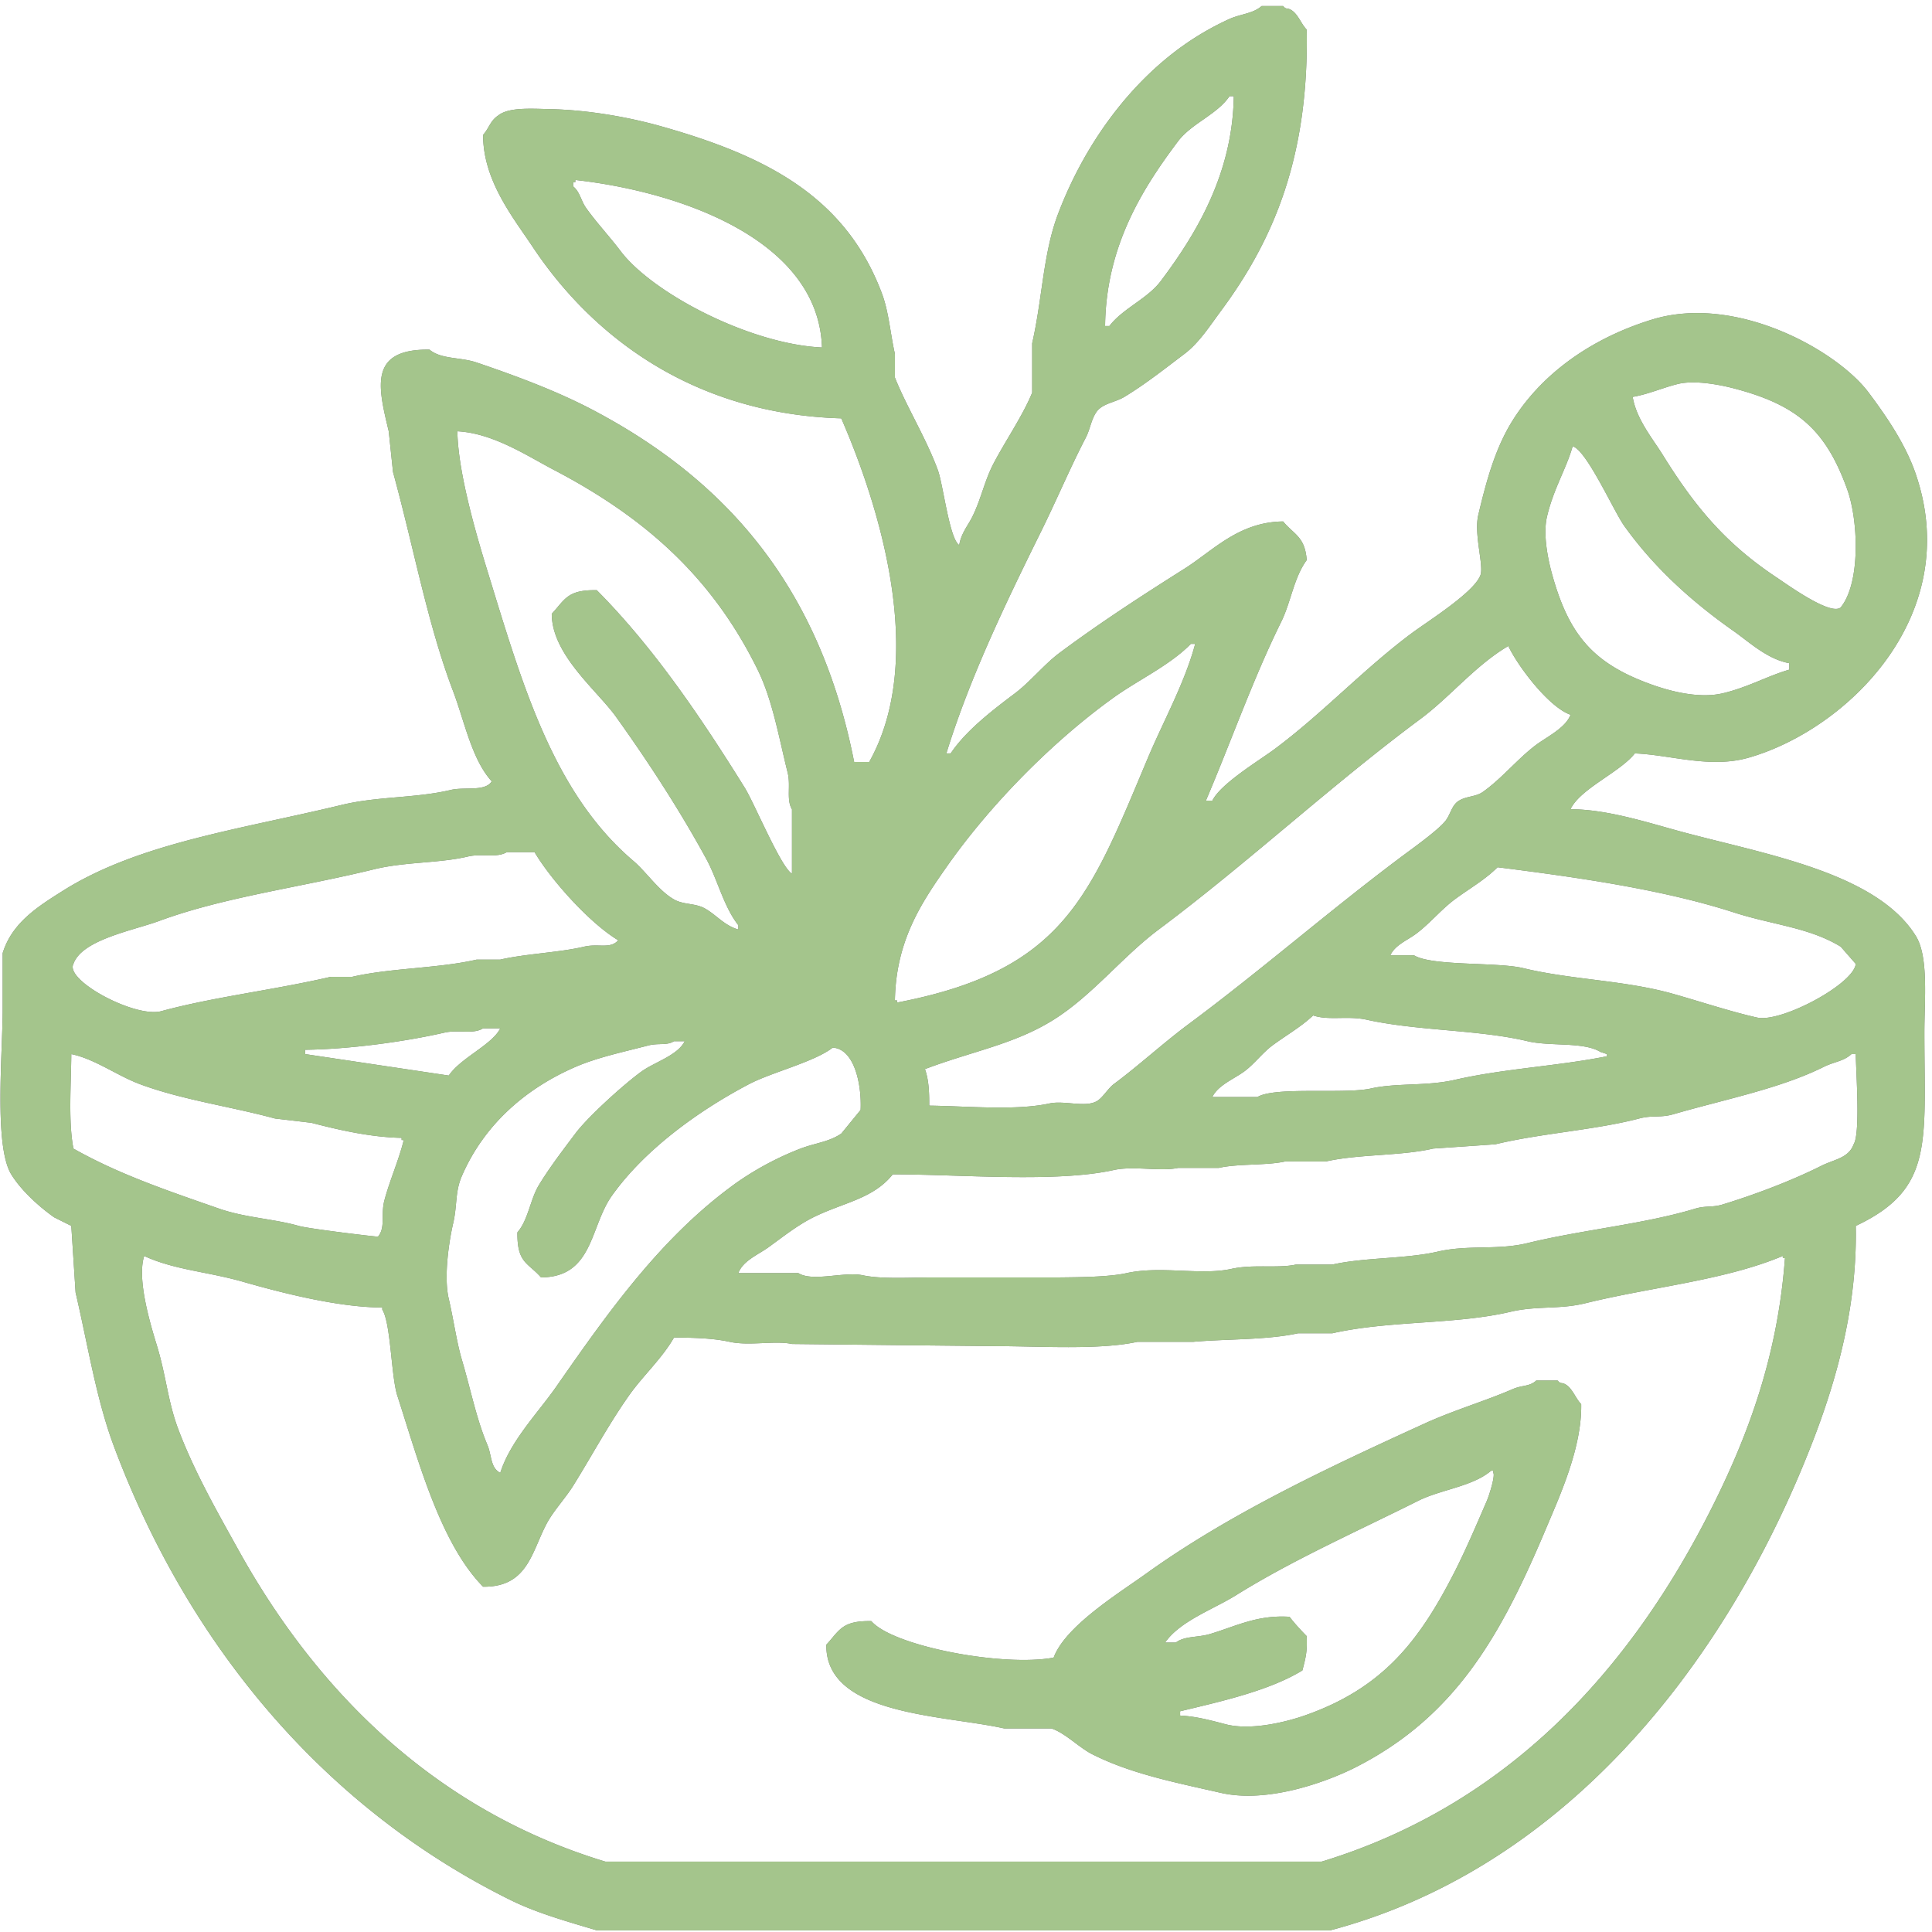 <svg xmlns="http://www.w3.org/2000/svg" width="63" height="63" viewBox="0 0 63 63"><g><g><path fill="#737373" d="M41.141.196h.7c.112.134.121.038.28.14.211.137.313.45.489.63.073 4.156-1.08 6.858-2.798 9.175-.358.483-.713 1.042-1.189 1.4-.636.48-1.27.984-1.958 1.401-.3.181-.714.212-.91.49-.176.254-.205.564-.349.84-.518.999-.942 2.017-1.469 3.082-1.106 2.24-2.308 4.721-3.077 7.213H31c.508-.755 1.373-1.413 2.098-1.96.51-.385.953-.949 1.469-1.33 1.319-.98 2.644-1.84 4.056-2.732.93-.587 1.766-1.525 3.218-1.541.348.424.714.492.769 1.26-.426.584-.508 1.362-.84 2.031-.906 1.833-1.625 3.884-2.447 5.813h.21c.272-.554 1.504-1.292 2.028-1.68 1.552-1.152 2.925-2.63 4.476-3.782.517-.385 2.033-1.329 2.238-1.891.117-.312-.219-1.332-.07-1.961.275-1.164.565-2.198 1.119-3.082.976-1.558 2.608-2.695 4.546-3.291 2.74-.843 6.035 1.007 7.064 2.38.577.772 1.202 1.677 1.538 2.662 1.577 4.62-2.248 8.33-5.455 9.245-1.261.36-2.562-.099-3.707-.14-.488.619-1.78 1.147-2.098 1.82 1.163 0 2.477.42 3.497.7 2.74.752 6.459 1.332 7.763 3.432.422.678.28 2.067.28 3.152 0 3.591.317 5.103-2.238 6.303.063 3.088-.889 5.852-1.818 8.054-2.81 6.653-7.9 12.95-15.317 14.917H19.46c-.916-.273-1.946-.561-2.797-.98-6.025-2.97-10.49-8.245-12.939-14.778-.589-1.57-.849-3.29-1.259-5.042l-.14-2.171-.56-.28c-.497-.35-1.077-.878-1.398-1.4-.567-.925-.28-3.926-.28-5.394v-1.82c.303-.991 1.152-1.523 1.959-2.031 2.476-1.562 5.773-2.001 9.092-2.802 1.192-.287 2.405-.215 3.566-.49.443-.105 1.123.063 1.33-.28-.657-.728-.883-1.95-1.26-2.942-.838-2.207-1.277-4.662-1.958-7.143l-.14-1.33c-.35-1.456-.657-2.687 1.33-2.662.378.32 1.008.24 1.538.42 1.281.434 2.616.931 3.776 1.541 4.412 2.32 7.421 5.824 8.533 11.486h.49c1.906-3.4.3-8.424-.91-11.206-4.768-.141-8.084-2.611-10.07-5.602-.632-.95-1.61-2.15-1.61-3.642.198-.222.233-.46.49-.63.338-.274 1.058-.224 1.679-.21 1.268.026 2.602.268 3.636.56 3.424.965 6.02 2.292 7.204 5.462.222.594.276 1.337.42 1.961v.77c.376.946 1.019 1.98 1.398 3.012.179.484.377 2.247.7 2.451.056-.37.282-.637.42-.91.295-.59.395-1.168.699-1.751.378-.725.96-1.57 1.259-2.311v-1.61c.333-1.46.356-2.923.839-4.203.848-2.245 2.301-4.249 4.126-5.532a9.179 9.179 0 0 1 1.47-.84c.367-.162.775-.175 1.048-.421zm-1.049 2.941c-.403.599-1.24.888-1.678 1.471-1.152 1.533-2.35 3.416-2.378 6.023h.14c.44-.576 1.237-.883 1.678-1.47 1.134-1.511 2.343-3.48 2.378-6.024h-.14zm-13.288 8.194c-.11-3.5-4.6-5.077-8.043-5.462v.07h-.07v.14c.223.18.251.463.42.7.336.475.76.924 1.119 1.4 1.043 1.384 4.224 3.042 6.574 3.152zm26.436 1.611c.118.724.646 1.353.98 1.89 1.053 1.699 2.058 2.897 3.706 3.993.353.234 1.776 1.268 2.098.98.653-.804.576-2.84.21-3.852-.697-1.928-1.614-2.747-3.706-3.291-.38-.099-1.242-.283-1.819-.14-.476.117-.98.34-1.469.42zm-38.326 1.12c.023 1.358.619 3.38.98 4.553 1.145 3.727 2.145 7.23 4.755 9.454.437.372.824.973 1.329 1.26.306.175.666.119.98.28.38.198.653.571 1.118.701v-.14c-.48-.61-.67-1.475-1.049-2.17-.862-1.582-1.896-3.169-2.937-4.623-.624-.87-2.096-2.024-2.098-3.362.434-.468.504-.787 1.468-.77 1.855 1.866 3.404 4.157 4.826 6.443.31.499 1.182 2.6 1.539 2.801v-2.1c-.191-.314-.035-.77-.14-1.191-.283-1.136-.495-2.378-.98-3.362-1.485-3.02-3.678-4.962-6.643-6.513-.87-.455-1.973-1.196-3.148-1.26zm43.432 7.564c-.72-.132-1.304-.689-1.818-1.05-1.372-.964-2.598-2.076-3.567-3.432-.333-.466-1.23-2.476-1.679-2.591-.207.736-.63 1.395-.84 2.31-.13.571.04 1.37.14 1.752.555 2.08 1.356 3.021 3.288 3.712.51.181 1.491.472 2.308.28.818-.193 1.475-.572 2.168-.77v-.21zm-19.513-.63c-.692.704-1.708 1.17-2.518 1.75-1.997 1.435-4.036 3.505-5.455 5.533-.81 1.157-1.647 2.4-1.678 4.343h.07v.07c5.459-1.045 6.284-3.474 8.182-7.984.496-1.178 1.206-2.455 1.539-3.712h-.14zm-8.532 15.057c1.233.015 2.814.17 3.916-.07.49-.106 1.154.138 1.539-.07.197-.106.377-.424.56-.56.847-.63 1.617-1.345 2.447-1.961 2.436-1.81 4.694-3.795 7.134-5.603.288-.213 1.068-.778 1.259-1.05.154-.22.194-.495.42-.63.245-.15.543-.124.769-.28.622-.434 1.14-1.087 1.748-1.542.35-.261.957-.549 1.12-.98-.705-.244-1.708-1.567-2.029-2.241-1.068.625-1.89 1.655-2.867 2.38-2.943 2.187-5.6 4.671-8.533 6.864-1.19.89-2.16 2.147-3.427 2.942-1.283.804-2.652 1.025-4.196 1.61.119.332.143.716.14 1.19zm-13.778-8.264c-.334.197-.81.034-1.259.14-.96.226-2.044.167-3.077.42-2.394.587-4.891.905-6.994 1.681-.846.312-2.522.61-2.798 1.4-.291.538 2.015 1.774 2.868 1.542 1.686-.46 3.675-.69 5.525-1.12h.7c1.244-.289 2.805-.272 4.056-.561h.769c.829-.191 1.923-.23 2.728-.42.481-.114.852.087 1.119-.21-.916-.545-2.18-1.949-2.728-2.872h-.91zm32.311.49c-.408.409-.93.703-1.398 1.05-.437.325-.823.797-1.26 1.121-.292.218-.677.358-.839.7h.77c.59.362 2.71.214 3.567.42 1.577.382 3.308.391 4.895.841.852.241 1.892.584 2.728.77.779.175 3.147-1.088 3.217-1.75l-.49-.56c-1.03-.631-2.217-.708-3.496-1.121-2.3-.742-5.07-1.14-7.694-1.47zm-6.014 4.833c-.399.377-.884.65-1.33.98-.316.235-.592.606-.908.84-.335.249-.865.453-1.05.841h1.47c.583-.35 2.837-.087 3.706-.28.836-.186 1.81-.07 2.728-.28 1.597-.367 3.377-.45 4.965-.77v-.07c-.07-.024-.14-.048-.21-.07-.556-.339-1.637-.175-2.378-.35-1.598-.381-3.57-.332-5.245-.701-.623-.138-1.238.034-1.748-.14zm-27.066.42c-.33.205-.8.036-1.26.14-1.312.3-3.113.543-4.545.56v.14l4.685.7c.39-.58 1.417-1.004 1.679-1.54h-.56zm6.224.42c-.235.15-.502.052-.84.14-.776.203-1.65.385-2.377.7-1.655.719-2.992 1.91-3.707 3.572-.218.508-.14.947-.28 1.54-.124.535-.314 1.716-.14 2.452.14.59.26 1.42.42 1.96.307 1.036.474 1.933.84 2.802.146.348.094.743.419.91.329-1.042 1.232-1.959 1.818-2.8 1.717-2.465 3.448-4.913 5.875-6.654a9.786 9.786 0 0 1 2.098-1.12c.498-.187.927-.216 1.33-.49l.629-.77c.039-.817-.196-1.99-.91-2.032-.586.462-1.999.808-2.727 1.19-1.666.875-3.416 2.149-4.476 3.643-.717 1.01-.603 2.648-2.308 2.66-.43-.489-.783-.464-.77-1.47.352-.4.419-1.079.7-1.54.35-.577.783-1.14 1.189-1.681.411-.55 1.6-1.624 2.168-2.031.415-.298 1.167-.518 1.399-.98h-.35zm-19.653.42c-.007.992-.1 2.21.07 3.082 1.464.827 3.004 1.35 4.756 1.96.85.296 1.786.33 2.588.56.326.095 2.573.363 2.588.35.254-.304.082-.716.21-1.19.175-.653.473-1.319.629-1.96h-.07v-.07c-1.015-.02-2.067-.263-2.938-.49-.396-.048-.792-.094-1.188-.14-1.458-.396-3.024-.607-4.407-1.121-.735-.273-1.48-.827-2.238-.98zm58.05 0c-.266.242-.554.243-.91.42-1.418.705-3.219 1.055-4.896 1.541-.426.124-.676.024-1.119.14-1.426.375-3.193.48-4.686.84-.676.048-1.352.094-2.028.14-1.038.243-2.44.179-3.497.42H41.91c-.613.137-1.529.067-2.168.211h-1.328c-.569.126-1.444-.075-2.099.07-1.891.419-5.03.138-7.203.14-.644.803-1.598.912-2.588 1.4-.527.262-1.012.652-1.469.981-.328.237-.83.435-.979.84h1.958c.47.294 1.488-.058 2.099.07.627.133 1.563.07 2.308.07h4.126c.611-.007 1.589-.012 2.168-.14 1.133-.25 2.42.084 3.427-.14.713-.157 1.507-.008 2.098-.14h1.19c1.051-.236 2.401-.183 3.426-.42 1.007-.233 1.955-.04 2.937-.28 1.787-.435 3.796-.618 5.456-1.12.355-.108.554-.032.909-.14 1.105-.34 2.263-.783 3.217-1.261.421-.211.882-.246 1.05-.7.224-.356.077-2.347.069-2.942h-.14zM4.702 40.956c-.247.769.213 2.26.42 2.94.299.985.354 1.824.7 2.732.528 1.39 1.283 2.706 1.958 3.922 2.573 4.638 6.443 8.484 11.96 10.155h23.358c6.08-1.856 10.07-6.254 12.73-11.556 1.153-2.3 2.14-4.9 2.377-8.124h-.07v-.07c-1.906.8-4.276 1.01-6.434 1.541-.86.212-1.576.075-2.448.28-1.785.42-3.948.28-5.805.7H42.33c-1.006.223-2.367.184-3.427.28h-1.818c-1.238.272-3.192.14-4.616.14-2.215-.022-4.43-.046-6.644-.07-.546-.12-1.396.07-2.029-.07-.537-.118-1.17-.138-1.818-.14-.394.69-1.02 1.253-1.469 1.892-.674.958-1.192 1.934-1.818 2.941-.237.381-.62.795-.84 1.19-.514.932-.617 2.117-2.097 2.102-1.395-1.414-2.112-4.11-2.798-6.233-.202-.627-.21-2.367-.49-2.802v-.07c-1.444-.004-3.302-.484-4.546-.84-1.143-.328-2.237-.386-3.217-.84zm45.39 4.061h.7c.112.134.121.038.28.14.211.137.313.451.489.63.025 1.403-.68 2.948-1.12 3.993-1.47 3.498-2.944 6.17-6.224 7.843-.87.444-2.835 1.197-4.406.84-1.539-.35-2.943-.627-4.196-1.26-.424-.214-.884-.695-1.329-.84H32.75c-1.999-.447-5.834-.42-5.805-2.731.434-.47.504-.787 1.468-.77.702.818 4.292 1.5 5.945 1.19.383-1.031 2.126-2.098 3.007-2.732 2.708-1.946 5.878-3.436 9.092-4.902.953-.435 1.956-.725 2.868-1.12.315-.137.549-.078.77-.28zm-1.469 2.942c-.605.516-1.64.612-2.377.98-2.02 1.011-4.107 1.935-5.945 3.082-.739.46-1.821.838-2.308 1.54h.35c.293-.22.712-.157 1.119-.28.857-.258 1.537-.626 2.587-.56.15.198.38.449.56.63.022.502-.028.69-.14 1.12-1.074.654-2.603 1-3.987 1.331v.14c.518.024 1.022.162 1.47.28.845.226 2.032-.086 2.587-.28 2.55-.889 3.743-2.428 4.896-4.691.362-.712.72-1.55 1.049-2.312.09-.21.277-.829.21-.91v-.07h-.07z"/><path fill="#a4c58c" d="M41.141.196h.7c.112.134.121.038.28.14.211.137.313.45.489.63.073 4.156-1.08 6.858-2.798 9.175-.358.483-.713 1.042-1.189 1.4-.636.48-1.27.984-1.958 1.401-.3.181-.714.212-.91.49-.176.254-.205.564-.349.84-.518.999-.942 2.017-1.469 3.082-1.106 2.24-2.308 4.721-3.077 7.213H31c.508-.755 1.373-1.413 2.098-1.96.51-.385.953-.949 1.469-1.33 1.319-.98 2.644-1.84 4.056-2.732.93-.587 1.766-1.525 3.218-1.541.348.424.714.492.769 1.26-.426.584-.508 1.362-.84 2.031-.906 1.833-1.625 3.884-2.447 5.813h.21c.272-.554 1.504-1.292 2.028-1.68 1.552-1.152 2.925-2.63 4.476-3.782.517-.385 2.033-1.329 2.238-1.891.117-.312-.219-1.332-.07-1.961.275-1.164.565-2.198 1.119-3.082.976-1.558 2.608-2.695 4.546-3.291 2.74-.843 6.035 1.007 7.064 2.38.577.772 1.202 1.677 1.538 2.662 1.577 4.62-2.248 8.33-5.455 9.245-1.261.36-2.562-.099-3.707-.14-.488.619-1.78 1.147-2.098 1.82 1.163 0 2.477.42 3.497.7 2.74.752 6.459 1.332 7.763 3.432.422.678.28 2.067.28 3.152 0 3.591.317 5.103-2.238 6.303.063 3.088-.889 5.852-1.818 8.054-2.81 6.653-7.9 12.95-15.317 14.917H19.46c-.916-.273-1.946-.561-2.797-.98-6.025-2.97-10.49-8.245-12.939-14.778-.589-1.57-.849-3.29-1.259-5.042l-.14-2.171-.56-.28c-.497-.35-1.077-.878-1.398-1.4-.567-.925-.28-3.926-.28-5.394v-1.82c.303-.991 1.152-1.523 1.959-2.031 2.476-1.562 5.773-2.001 9.092-2.802 1.192-.287 2.405-.215 3.566-.49.443-.105 1.123.063 1.33-.28-.657-.728-.883-1.95-1.26-2.942-.838-2.207-1.277-4.662-1.958-7.143l-.14-1.33c-.35-1.456-.657-2.687 1.33-2.662.378.32 1.008.24 1.538.42 1.281.434 2.616.931 3.776 1.541 4.412 2.32 7.421 5.824 8.533 11.486h.49c1.906-3.4.3-8.424-.91-11.206-4.768-.141-8.084-2.611-10.07-5.602-.632-.95-1.61-2.15-1.61-3.642.198-.222.233-.46.49-.63.338-.274 1.058-.224 1.679-.21 1.268.026 2.602.268 3.636.56 3.424.965 6.02 2.292 7.204 5.462.222.594.276 1.337.42 1.961v.77c.376.946 1.019 1.98 1.398 3.012.179.484.377 2.247.7 2.451.056-.37.282-.637.42-.91.295-.59.395-1.168.699-1.751.378-.725.96-1.57 1.259-2.311v-1.61c.333-1.46.356-2.923.839-4.203.848-2.245 2.301-4.249 4.126-5.532a9.179 9.179 0 0 1 1.47-.84c.367-.162.775-.175 1.048-.421zm-1.049 2.941c-.403.599-1.24.888-1.678 1.471-1.152 1.533-2.35 3.416-2.378 6.023h.14c.44-.576 1.237-.883 1.678-1.47 1.134-1.511 2.343-3.48 2.378-6.024h-.14zm-13.288 8.194c-.11-3.5-4.6-5.077-8.043-5.462v.07h-.07v.14c.223.18.251.463.42.7.336.475.76.924 1.119 1.4 1.043 1.384 4.224 3.042 6.574 3.152zm26.436 1.611c.118.724.646 1.353.98 1.89 1.053 1.699 2.058 2.897 3.706 3.993.353.234 1.776 1.268 2.098.98.653-.804.576-2.84.21-3.852-.697-1.928-1.614-2.747-3.706-3.291-.38-.099-1.242-.283-1.819-.14-.476.117-.98.34-1.469.42zm-38.326 1.12c.023 1.358.619 3.38.98 4.553 1.145 3.727 2.145 7.23 4.755 9.454.437.372.824.973 1.329 1.26.306.175.666.119.98.28.38.198.653.571 1.118.701v-.14c-.48-.61-.67-1.475-1.049-2.17-.862-1.582-1.896-3.169-2.937-4.623-.624-.87-2.096-2.024-2.098-3.362.434-.468.504-.787 1.468-.77 1.855 1.866 3.404 4.157 4.826 6.443.31.499 1.182 2.6 1.539 2.801v-2.1c-.191-.314-.035-.77-.14-1.191-.283-1.136-.495-2.378-.98-3.362-1.485-3.02-3.678-4.962-6.643-6.513-.87-.455-1.973-1.196-3.148-1.26zm43.432 7.564c-.72-.132-1.304-.689-1.818-1.05-1.372-.964-2.598-2.076-3.567-3.432-.333-.466-1.23-2.476-1.679-2.591-.207.736-.63 1.395-.84 2.31-.13.571.04 1.37.14 1.752.555 2.08 1.356 3.021 3.288 3.712.51.181 1.491.472 2.308.28.818-.193 1.475-.572 2.168-.77v-.21zm-19.513-.63c-.692.704-1.708 1.17-2.518 1.75-1.997 1.435-4.036 3.505-5.455 5.533-.81 1.157-1.647 2.4-1.678 4.343h.07v.07c5.459-1.045 6.284-3.474 8.182-7.984.496-1.178 1.206-2.455 1.539-3.712h-.14zm-8.532 15.057c1.233.015 2.814.17 3.916-.07.49-.106 1.154.138 1.539-.07.197-.106.377-.424.56-.56.847-.63 1.617-1.345 2.447-1.961 2.436-1.81 4.694-3.795 7.134-5.603.288-.213 1.068-.778 1.259-1.05.154-.22.194-.495.42-.63.245-.15.543-.124.769-.28.622-.434 1.14-1.087 1.748-1.542.35-.261.957-.549 1.12-.98-.705-.244-1.708-1.567-2.029-2.241-1.068.625-1.89 1.655-2.867 2.38-2.943 2.187-5.6 4.671-8.533 6.864-1.19.89-2.16 2.147-3.427 2.942-1.283.804-2.652 1.025-4.196 1.61.119.332.143.716.14 1.19zm-13.778-8.264c-.334.197-.81.034-1.259.14-.96.226-2.044.167-3.077.42-2.394.587-4.891.905-6.994 1.681-.846.312-2.522.61-2.798 1.4-.291.538 2.015 1.774 2.868 1.542 1.686-.46 3.675-.69 5.525-1.12h.7c1.244-.289 2.805-.272 4.056-.561h.769c.829-.191 1.923-.23 2.728-.42.481-.114.852.087 1.119-.21-.916-.545-2.18-1.949-2.728-2.872h-.91zm32.311.49c-.408.409-.93.703-1.398 1.05-.437.325-.823.797-1.26 1.121-.292.218-.677.358-.839.7h.77c.59.362 2.71.214 3.567.42 1.577.382 3.308.391 4.895.841.852.241 1.892.584 2.728.77.779.175 3.147-1.088 3.217-1.75l-.49-.56c-1.03-.631-2.217-.708-3.496-1.121-2.3-.742-5.07-1.14-7.694-1.47zm-6.014 4.833c-.399.377-.884.65-1.33.98-.316.235-.592.606-.908.84-.335.249-.865.453-1.05.841h1.47c.583-.35 2.837-.087 3.706-.28.836-.186 1.81-.07 2.728-.28 1.597-.367 3.377-.45 4.965-.77v-.07c-.07-.024-.14-.048-.21-.07-.556-.339-1.637-.175-2.378-.35-1.598-.381-3.57-.332-5.245-.701-.623-.138-1.238.034-1.748-.14zm-27.066.42c-.33.205-.8.036-1.26.14-1.312.3-3.113.543-4.545.56v.14l4.685.7c.39-.58 1.417-1.004 1.679-1.54h-.56zm6.224.42c-.235.15-.502.052-.84.14-.776.203-1.65.385-2.377.7-1.655.719-2.992 1.91-3.707 3.572-.218.508-.14.947-.28 1.54-.124.535-.314 1.716-.14 2.452.14.59.26 1.42.42 1.96.307 1.036.474 1.933.84 2.802.146.348.094.743.419.91.329-1.042 1.232-1.959 1.818-2.8 1.717-2.465 3.448-4.913 5.875-6.654a9.786 9.786 0 0 1 2.098-1.12c.498-.187.927-.216 1.33-.49l.629-.77c.039-.817-.196-1.99-.91-2.032-.586.462-1.999.808-2.727 1.19-1.666.875-3.416 2.149-4.476 3.643-.717 1.01-.603 2.648-2.308 2.66-.43-.489-.783-.464-.77-1.47.352-.4.419-1.079.7-1.54.35-.577.783-1.14 1.189-1.681.411-.55 1.6-1.624 2.168-2.031.415-.298 1.167-.518 1.399-.98h-.35zm-19.653.42c-.007.992-.1 2.21.07 3.082 1.464.827 3.004 1.35 4.756 1.96.85.296 1.786.33 2.588.56.326.095 2.573.363 2.588.35.254-.304.082-.716.21-1.19.175-.653.473-1.319.629-1.96h-.07v-.07c-1.015-.02-2.067-.263-2.938-.49-.396-.048-.792-.094-1.188-.14-1.458-.396-3.024-.607-4.407-1.121-.735-.273-1.48-.827-2.238-.98zm58.05 0c-.266.242-.554.243-.91.42-1.418.705-3.219 1.055-4.896 1.541-.426.124-.676.024-1.119.14-1.426.375-3.193.48-4.686.84-.676.048-1.352.094-2.028.14-1.038.243-2.44.179-3.497.42H41.91c-.613.137-1.529.067-2.168.211h-1.328c-.569.126-1.444-.075-2.099.07-1.891.419-5.03.138-7.203.14-.644.803-1.598.912-2.588 1.4-.527.262-1.012.652-1.469.981-.328.237-.83.435-.979.84h1.958c.47.294 1.488-.058 2.099.07.627.133 1.563.07 2.308.07h4.126c.611-.007 1.589-.012 2.168-.14 1.133-.25 2.42.084 3.427-.14.713-.157 1.507-.008 2.098-.14h1.19c1.051-.236 2.401-.183 3.426-.42 1.007-.233 1.955-.04 2.937-.28 1.787-.435 3.796-.618 5.456-1.12.355-.108.554-.032.909-.14 1.105-.34 2.263-.783 3.217-1.261.421-.211.882-.246 1.05-.7.224-.356.077-2.347.069-2.942h-.14zM4.702 40.956c-.247.769.213 2.26.42 2.94.299.985.354 1.824.7 2.732.528 1.39 1.283 2.706 1.958 3.922 2.573 4.638 6.443 8.484 11.96 10.155h23.358c6.08-1.856 10.07-6.254 12.73-11.556 1.153-2.3 2.14-4.9 2.377-8.124h-.07v-.07c-1.906.8-4.276 1.01-6.434 1.541-.86.212-1.576.075-2.448.28-1.785.42-3.948.28-5.805.7H42.33c-1.006.223-2.367.184-3.427.28h-1.818c-1.238.272-3.192.14-4.616.14-2.215-.022-4.43-.046-6.644-.07-.546-.12-1.396.07-2.029-.07-.537-.118-1.17-.138-1.818-.14-.394.69-1.02 1.253-1.469 1.892-.674.958-1.192 1.934-1.818 2.941-.237.381-.62.795-.84 1.19-.514.932-.617 2.117-2.097 2.102-1.395-1.414-2.112-4.11-2.798-6.233-.202-.627-.21-2.367-.49-2.802v-.07c-1.444-.004-3.302-.484-4.546-.84-1.143-.328-2.237-.386-3.217-.84zm45.39 4.061h.7c.112.134.121.038.28.14.211.137.313.451.489.63.025 1.403-.68 2.948-1.12 3.993-1.47 3.498-2.944 6.17-6.224 7.843-.87.444-2.835 1.197-4.406.84-1.539-.35-2.943-.627-4.196-1.26-.424-.214-.884-.695-1.329-.84H32.75c-1.999-.447-5.834-.42-5.805-2.731.434-.47.504-.787 1.468-.77.702.818 4.292 1.5 5.945 1.19.383-1.031 2.126-2.098 3.007-2.732 2.708-1.946 5.878-3.436 9.092-4.902.953-.435 1.956-.725 2.868-1.12.315-.137.549-.078.77-.28zm-1.469 2.942c-.605.516-1.64.612-2.377.98-2.02 1.011-4.107 1.935-5.945 3.082-.739.46-1.821.838-2.308 1.54h.35c.293-.22.712-.157 1.119-.28.857-.258 1.537-.626 2.587-.56.15.198.38.449.56.63.022.502-.028.69-.14 1.12-1.074.654-2.603 1-3.987 1.331v.14c.518.024 1.022.162 1.47.28.845.226 2.032-.086 2.587-.28 2.55-.889 3.743-2.428 4.896-4.691.362-.712.72-1.55 1.049-2.312.09-.21.277-.829.21-.91v-.07h-.07z"/></g></g></svg>